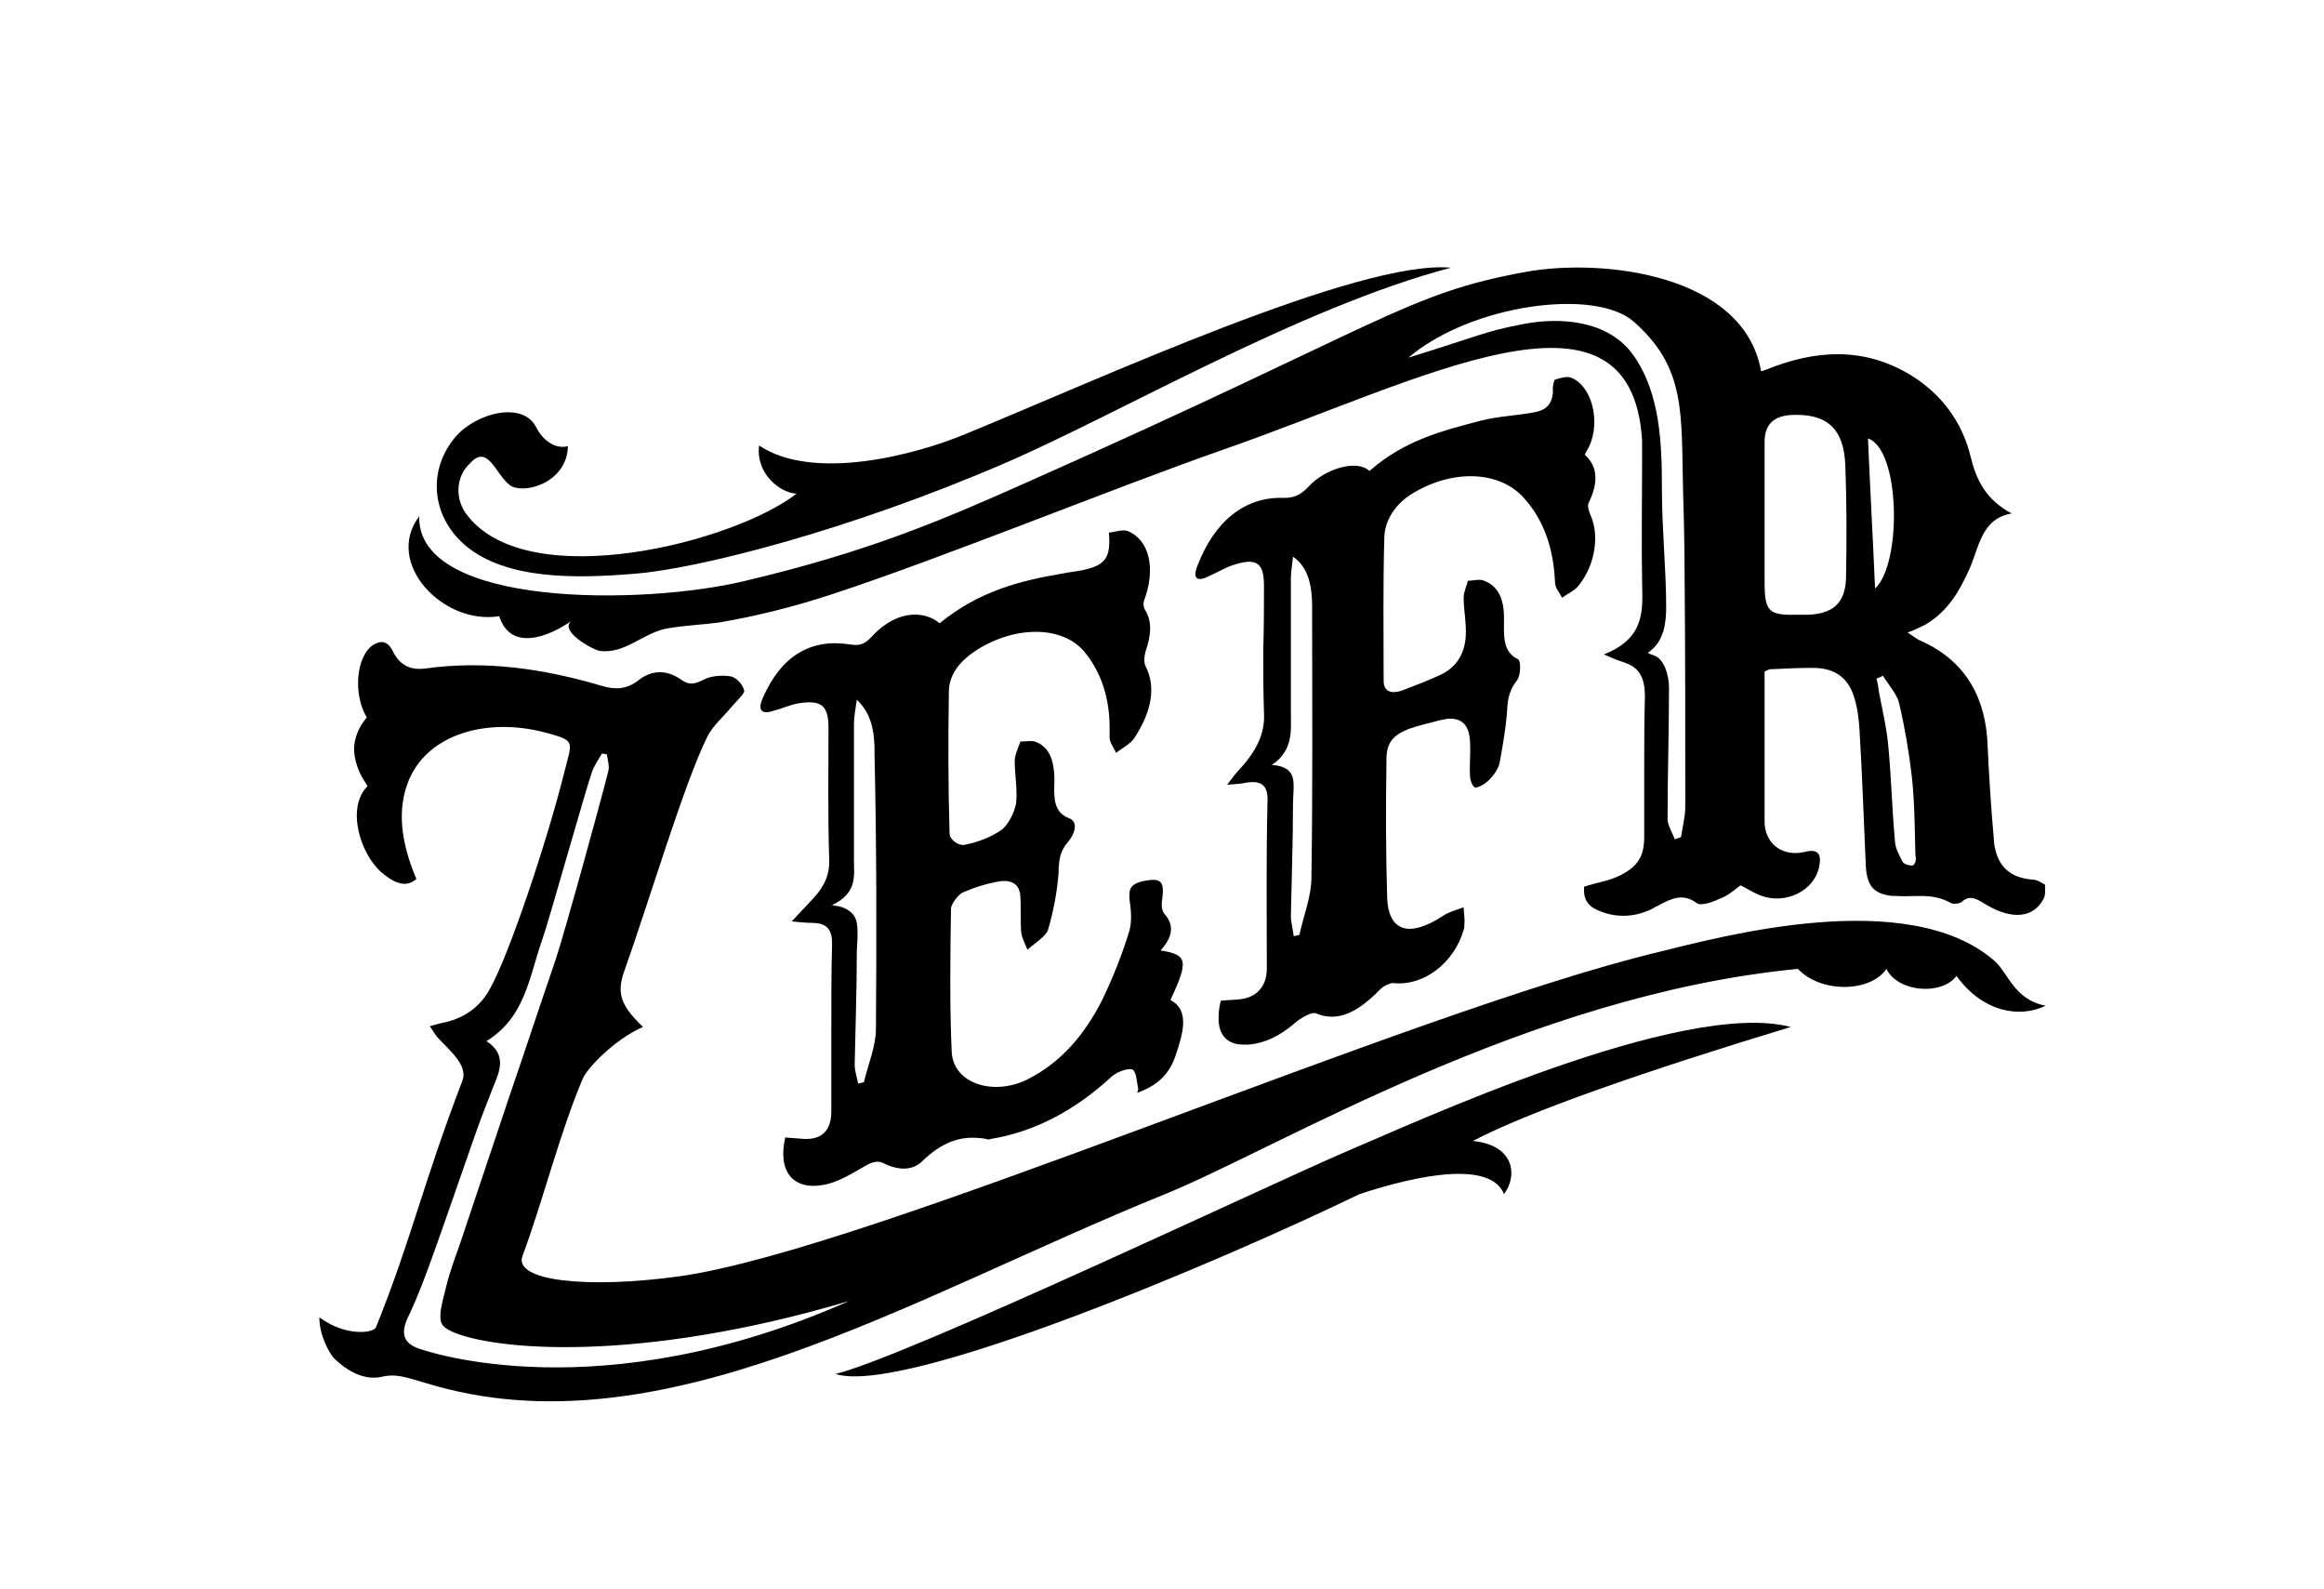 <?xml version="1.0" encoding="utf-8"?>
<!-- Generator: Adobe Illustrator 18.1.1, SVG Export Plug-In . SVG Version: 6.00 Build 0)  -->
<svg version="1.1" id="Layer_1" xmlns="http://www.w3.org/2000/svg" xmlns:xlink="http://www.w3.org/1999/xlink" x="0px" y="0px"
	 viewBox="0 0 328.2 224.4" enable-background="new 0 0 328.2 224.4" xml:space="preserve">
<g>
	<path d="M165.3,141.2c2.6-5.6,2.4-6.4-1.4-7c1.9-2.1,1.8-3.7,0.6-5.1c-0.4-0.4-0.5-1.2-0.4-1.9c0.4-2.8-0.1-3.3-2.6-2.8
		c-1.3,0.3-2,0.7-2,1.9c0,0.2,0,0.4,0,0.6c0.2,1.4,0.4,3,0,4.5c-1,3.3-2.3,6.6-3.9,9.9c-2.4,4.7-5.7,8.7-10.5,11.1
		c-4.8,2.4-10.5,0.6-10.7-3.9c-0.3-6.6-0.2-13.5-0.1-20.2c0-0.6,1-2,1.7-2.3c1.6-0.7,3.2-1.2,4.8-1.5c0.2,0,0.4-0.1,0.7-0.1
		c1.5-0.1,2.5,0.5,2.6,2.2c0.1,1.6,0,3.3,0.1,4.9c0.1,1,0.6,1.8,0.9,2.6c1-0.9,2.6-1.9,2.9-2.8c0.8-2.7,1.3-5.5,1.5-8.1
		c0-0.2,0-0.4,0-0.6c0.1-1.3,0.2-2.4,1.3-3.7c1.2-1.4,1.4-3,0.1-3.4c-2-0.8-2.1-2.7-2-4.9c0-0.3,0-0.6,0-1c-0.1-1.9-0.5-3.5-1.8-4.4
		c-0.2-0.2-0.5-0.3-0.7-0.4c-0.6-0.3-1.5-0.1-2.3-0.1c-0.3,0.9-0.8,1.9-0.8,2.7c0,2,0.4,4,0.2,6c-0.2,1.2-1.1,3.1-2.1,3.8
		c-1.6,1.1-3.6,1.8-5.3,2.1c-0.8,0.1-2-0.8-2-1.6c-0.2-6.6-0.2-13.3-0.1-20c0-2.5,1.6-4.4,3.9-5.9c5.5-3.5,12.2-3.5,15.3,0.3
		c2.2,2.7,3.4,6.1,3.5,10.2c0,0.6,0,1.2,0,1.8c0,0.8,0.6,1.4,0.9,2.2c0.9-0.7,2-1.2,2.6-2.1c2.4-3.7,3.1-7.1,1.6-10.1
		c-0.3-0.5-0.2-1.5,0-2.2c0.8-2.3,0.9-4.2-0.1-5.8c-0.2-0.3-0.3-0.9-0.1-1.4c1.6-4.3,0.8-8.4-2.3-9.7c-0.7-0.3-1.7,0.1-2.7,0.2
		c0.3,3.6-0.5,4.6-3.7,5.3c-1,0.2-2,0.3-3,0.5c-5.9,1-11.7,2.5-17.2,7c-0.5-0.4-1-0.7-1.6-0.9c-2.5-0.9-5.5,0.1-7.9,2.7
		c-1.1,1.2-1.8,1.4-3.1,1.2c-5.6-0.9-9.8,1.6-12.4,7.6c-0.7,1.6-0.2,2.3,1.4,1.8c1.2-0.3,2.5-0.9,3.7-1.1c3.2-0.5,4.2,0.3,4.2,3.5
		c0,6.2-0.1,12.4,0.1,18.5c0.1,2.2-0.7,3.9-2.3,5.6c-0.9,1-1.8,1.9-3,3.2c1.2,0.1,1.9,0.2,2.7,0.2c2.1,0,3.1,0.7,3,3.2
		c-0.1,3.9-0.1,7.8-0.1,11.7c0,3.9,0,7.8,0,11.7c0,2.8-1.4,4.1-4.1,3.9c-0.8-0.1-1.6-0.1-2.4-0.2c-1.1,4.7,1,7.5,5.4,6.7
		c1.8-0.3,3.7-1.4,5.4-2.4c1.2-0.7,2.1-1.2,3.2-0.6c1.4,0.7,3.3,1.1,4.8,0.1c0.2-0.1,0.4-0.3,0.6-0.5c2.8-2.7,5.4-3.5,8.1-3.2
		c0.4,0,0.8,0.1,1.2,0.2c0.1,0,0.3-0.1,0.4-0.1c6-1,11.7-3.9,17-8.8c0.8-0.7,2.3-1.2,2.9-1c0.6,0.3,0.6,1.6,0.8,2.5
		c0.1,0.2,0,0.5-0.1,0.8c2.8-1,4.6-2.6,5.5-5.5C167.1,145.8,168,142.6,165.3,141.2z M123.7,145.3c0,2.4-1.1,5-1.7,7.5
		c-0.3,0.1-0.5,0.1-0.8,0.2c-0.2-0.9-0.5-1.8-0.5-2.7c0.1-5.2,0.3-10.5,0.3-15.8c0-0.7,0.1-1.5,0.1-2.2c0-1.8,0.1-3.2-1.9-4.1
		c-0.4-0.2-1.1-0.3-1.7-0.4c3.6-1.7,3.1-4.2,3.1-6.2c0-6.5,0-12.9,0-19.4c0-1,0.2-2,0.4-3.4c2,1.9,2.4,4.2,2.5,6.6c0,0.3,0,0.7,0,1
		C123.8,119.4,123.8,132.3,123.7,145.3z"/>
	<path d="M223.8,64.2c0.2-0.4,0.4-0.8,0.6-1.1c1.7-3.6,0.4-8.7-2.6-9.8c-0.6-0.2-1.5,0.1-2.2,0.3c-0.1,0-0.3,0.8-0.3,1.1
		c0,0.3,0,0.6,0,0.8c-0.2,1.7-1,2.5-3.1,2.8c-2.4,0.4-4.7,0.5-7.1,1.1c-5.3,1.4-10.7,2.7-15.7,7.1c-1.8-1.7-6.3-0.3-8.6,2.2
		c-1.2,1.3-2.2,1.6-3.5,1.6c-5.5-0.2-9.8,3.3-12.2,9.6c-0.7,1.7-0.1,2.3,1.5,1.5c1.2-0.5,2.3-1.2,3.5-1.6c3.3-1.1,4.4-0.4,4.4,2.9
		c0,3,0,6-0.1,9c0,3,0,6,0.1,8.9c0.2,3.2-1.3,5.7-3.6,8.2c-0.5,0.5-0.9,1.1-1.6,2c1.2-0.1,1.9-0.1,2.7-0.3c2.1-0.3,3.1,0.3,3,2.7
		c-0.2,7.9-0.1,15.7-0.1,23.6c0,2.5-1.5,4.1-3.9,4.3c-0.9,0.1-1.7,0.1-2.6,0.2c-0.2,0.8-0.3,1.5-0.3,2.2c-0.1,2.2,0.8,3.5,2.5,3.9
		c0.5,0.1,1.1,0.1,1.7,0.1c2.3-0.2,4.4-1.2,6.5-3c0.9-0.8,2.5-1.7,3.1-1.4c3.1,1.3,6-0.3,9-3.4c0.5-0.5,1.4-0.9,1.8-0.9
		c4.2,0.5,8.6-2.7,10-7.5c0.1-0.3,0.1-0.5,0.1-0.8c0.1-0.8-0.1-1.6-0.1-2.4c-1,0.4-2,0.6-2.9,1.2c-4.7,3.1-7.7,2.3-7.9-2.5
		c-0.2-6.5-0.2-13-0.1-19.6c0-2.3,0.9-3.4,3.2-4.3c1.4-0.5,2.9-0.8,4.3-1.2c0.4-0.1,0.7-0.1,1-0.2c2.1-0.2,3.2,0.8,3.3,3.3
		c0.1,1.6-0.1,3.2,0,4.8c0,0.6,0.4,1.6,0.8,1.6c0.7-0.1,1.6-0.7,2.1-1.3c0.6-0.6,1.2-1.6,1.3-2.3c0.4-2.2,0.8-4.5,1-6.7
		c0.1-1.7,0.1-3.1,1.4-4.8c0.6-0.7,0.6-2.8,0.2-3c-2.3-1.1-2-3.5-2-5.9c0-2.4-0.7-4.4-2.8-5.2c-0.6-0.3-1.5,0-2.3,0
		c-0.2,0.8-0.6,1.6-0.6,2.4c0,1.8,0.4,3.5,0.3,5.3c-0.1,2.2-1,4.3-3.4,5.5c-1.9,0.9-3.8,1.6-5.6,2.3c-1.5,0.5-2.6,0.2-2.6-1.4
		c0-6.7-0.1-13.5,0.1-20.3c0.1-2.5,1.7-4.8,4.1-6.2c5.7-3.4,12.2-3.1,15.6,0.7c2.8,3.1,4.2,7.1,4.4,11.9c0,0.8,0.6,1.4,1,2.2
		c0.8-0.6,1.8-1,2.4-1.8c2.3-2.9,2.9-7.1,1.6-9.9c-0.2-0.5-0.5-1.3-0.2-1.8C225.7,68.2,225.7,65.9,223.8,64.2z M185.2,124
		c0,2.5-1.1,5.3-1.7,8c-0.3,0.1-0.6,0.1-0.8,0.2c-0.1-1-0.4-1.9-0.4-2.9c0.1-5.3,0.3-10.6,0.3-15.8c0-2.8,0.9-5.2-3-5.5
		c3.1-2,2.7-5.1,2.7-7.1c0-6.4,0-12.8,0-19.2c0-1,0.2-2,0.3-3.1c2.2,1.5,2.7,4.2,2.7,7C185.3,98.4,185.4,111.2,185.2,124z
		 M184.6,107.2"/>
	<path d="M281.7,135.7c-12.2-10.7-38.8-3.4-47.4-1.3c-35.4,8.5-111.3,42-138.3,45.8c-13,1.8-23.6,0.7-22.2-2.9
		c2.8-7.5,5.3-17.5,8.5-25c0.7-1.6,4.6-5.6,8.5-7.3c-3.1-3-3.8-4.7-2.6-8c3.3-9.2,8.4-26.4,11.7-33c0.8-1.6,2.3-2.8,3.5-4.3
		c0.6-0.7,1.8-1.8,1.7-2.2c-0.2-0.8-0.9-1.6-1.6-1.9c-0.1,0-0.2-0.1-0.3-0.1c-1.2-0.2-2.8-0.1-3.9,0.5c-1.4,0.7-2.1,0.7-3.2-0.1
		c-1.9-1.3-4-1.4-6,0.2c-1.6,1.2-3.1,1.3-4.9,0.8c-8.4-2.5-16.7-3.7-25.2-2.5c-1.7,0.2-3.4-0.2-4.5-2.4c-0.7-1.5-1.7-1.6-2.7-1
		c-2.5,1.5-3,7-1,10.3c-1.1,1.3-1.7,2.7-1.8,4.3c0,1.2,0.3,2.5,1,3.9c0.3,0.5,0.6,1,0.9,1.5c-3,3-1.1,9.5,2,12.2
		c2,1.7,3.6,2.1,4.9,0.9c-2.2-5.2-2.8-9.9-1-14.1c2.8-6.4,11-8.7,19.1-6.6c4.5,1.2,3.9,1.2,2.8,5.6c-2.3,9.3-7.7,25.6-10.5,30.6
		c-1.4,2.6-3.7,4.2-6.6,4.8c-0.6,0.1-1.1,0.3-1.9,0.5c0.5,0.7,0.8,1.3,1.2,1.7c1.8,1.9,4.2,3.9,3.4,6c-5.6,14.6-7.1,22.1-12.2,34.8
		c-0.3,0.8-4.2,1.4-8-1.4c0,2.6,1.4,5,2,5.7c2.1,2.1,4.5,3.2,6.8,2.7c2.1-0.5,3.5,0.1,6.3,0.9c32.9,10.1,68.1-12,104.1-26.6
		c16.1-6.5,51.3-28.2,89.6-31.9c3.3,3.5,10.3,3.3,12.5,0c1.6,3.3,7.8,3.8,9.9,1c3.7,5.1,8.9,6,12.6,4.2
		C284.5,141.2,283.6,137.4,281.7,135.7z M59.1,190.4c-2.8-1-2.2-3-1.3-4.8c1.4-3,2.5-6,3.6-9.1c1.9-5.3,3.7-10.6,5.6-16
		c0.8-2.3,1.7-4.6,2.6-6.9c0.8-2,2.2-4.6-0.9-6.6c5.5-3.4,6-9,7.9-14.4c0.9-2.5,6.1-21.1,7-23.6c0.3-0.9,0.9-1.7,1.4-2.6
		c0.2,0,0.5,0.1,0.7,0.1c0.1,0.8,0.4,1.6,0.2,2.4c-0.9,3.7-6.3,23.3-7.5,26.8c-2.2,6.4-4.3,12.8-6.5,19.2
		c-2.3,6.9-4.6,13.7-6.9,20.6c-0.7,2-1.5,4.1-2,6.2c-0.2,0.7-0.3,1.3-0.5,2c-0.1,0.6-0.3,1.2-0.3,1.9c-0.1,1.4,0.4,1.8,1.6,2.4
		c5.7,2.6,26.1,4.6,56.1-4.3C84.7,199.3,60.3,190.8,59.1,190.4z"/>
	<path d="M190.1,162.6c9.3-3.9,47.4-21.6,62.8-17.6c-20.8,6.3-37.1,12-44.9,16.1c6,0.6,6.3,5,4.4,7.5c-1.9-4.7-11.9-2.8-20.4,0
		c-19.4,9.4-64.3,28.5-74,25.4C128.4,191.4,179.8,167,190.1,162.6z"/>
	<g>
		<path d="M287.1,124.2c-2.9-0.2-4.7-1.6-5.3-4.2c-0.1-0.4-0.2-0.8-0.2-1.2c-0.4-4.5-0.7-9-0.9-13.4c-0.2-6.6-2.9-12-9.4-14.9
			c-0.5-0.2-1-0.6-1.9-1.2c0.9-0.3,1.7-0.7,2.5-1.1c3.2-1.9,4.8-4.7,6.2-7.8c1.4-3.1,1.7-7.2,6-7.9c-3.6-1.9-5-4.7-5.8-8
			c-1.2-5-4.2-8.9-8.4-11.5c-6.7-4.1-13.6-3.6-20.5-0.8c-0.3,0.1-0.5,0.2-0.7,0.2c-2.4-13.7-22.4-16-33.3-14
			c-17,3.1-19.7,7.2-70.6,29.8c-11.9,5.3-22.2,9.7-39.5,13.8c-14.4,3.5-46.4,3.8-46.1-9.1c-5,6.6,3.4,15.4,11.3,14.1
			c1.6,5,6.9,3,10.3,0.6c-2.1,1.4,3,4.2,3.9,4.3c3.6,0.5,6.3-2.7,9.7-3.2c2.4-0.4,4.8-0.5,7.1-0.8c5.3-0.9,10.5-2.2,15.7-3.9
			c15.9-5.2,39.8-15,55.5-20.5c27.7-9.6,57.7-26.2,59.2-1.3c0,1.3,0,2.5,0,3.4c0,5.5-0.1,11.1,0,16.6c0.1,4.1,0.4,7.9-5.4,10.2
			c1.2,0.5,1.8,0.8,2.5,1c0.3,0.1,0.6,0.2,0.8,0.3c1.8,0.7,2.5,2.2,2.5,4.6c-0.1,3.3-0.1,6.6-0.1,9.9c0,3.3,0,6.6,0,9.9
			c0,2.7-0.8,4.2-3.4,5.5c-1.6,0.8-3.3,1-5.1,1.6c0,0.2,0,0.4,0,0.6c0,1.3,0.7,2.2,1.9,2.7c2.2,1,4.7,1.1,7.1,0.1
			c0.3-0.1,0.7-0.3,1-0.5c0.1-0.1,0.3-0.1,0.4-0.2c2-1.1,3.6-1.8,5.5-0.4c0.7,0.5,2.4-0.2,3.5-0.7c1-0.4,1.9-1.2,2.7-1.8
			c1,0.5,1.9,1.1,3,1.5c3.4,1.2,7.4-0.7,8.1-4.1c0.4-1.9-0.2-2.6-2.1-2.1c-3.1,0.7-5.6-1.2-5.6-4.3c0-6.2,0-12.4,0-18.5
			c0-0.9,0-1.8,0-2.7c0.4-0.2,0.5-0.2,0.7-0.3c2-0.1,4.1-0.2,6.1-0.2c2.9,0,4.9,1.2,5.8,4c0.5,1.5,0.7,3.1,0.8,4.7
			c0.4,6.5,0.6,12.9,0.9,19.4c0.2,2.7,1.1,3.8,3.7,4.1c0.2,0,0.3,0,0.5,0c2.6,0.2,5.2-0.5,7.8,1c0.4,0.2,1.3,0.1,1.6-0.2
			c1.2-1.1,2.3-0.2,3.5,0.5c3.6,2.1,6.6,1.8,8-0.9c0.3-0.5,0.2-1.3,0.2-2C288.4,124.7,287.7,124.2,287.1,124.2z M238,113.9
			c0,1.4-0.4,2.9-0.6,4.3c-0.3,0.1-0.6,0.2-0.9,0.3c-0.3-0.9-0.9-1.8-1-2.7c0-0.1,0-0.3,0-0.4c0-6.1,0.2-12.2,0.2-18.3
			c0-1.8-0.7-4-2-4.5c-0.5-0.2-0.8-0.3-1-0.4c0.8-0.6,1.5-1.3,1.9-2.3c0.1-0.2,0.1-0.3,0.2-0.5c0-0.1,0-0.1,0.1-0.2c0,0,0,0,0-0.1
			c0.3-1,0.4-2.3,0.4-3.2c0-5.6-0.6-11.2-0.6-16.8c0-6.3-0.2-13.5-4-18.9c-3.5-5-10.4-5.5-15.8-4.4c-5.2,1-6,1.6-16,4.7
			c8.8-7.5,26.3-9.9,31.8-5.1c7.5,6.6,6.7,12.9,7,24.5c0.1,2.7,0.2,8.1,0.2,10.8C238,91.7,238,102.8,238,113.9z M260.7,81.6
			c-0.1,3.6-1.9,5.1-5.5,5.2c-0.4,0-0.9,0-1.3,0c-4.1,0.1-4.7-0.4-4.7-4.6c0-3.2,0-6.4,0-9.6c0-3.4,0-6.8,0-10.2
			c0-2.4,1.2-3.6,3.6-3.8c5.2-0.3,7.6,1.9,7.8,7.1C260.8,70.9,260.8,76.3,260.7,81.6z M263.8,61.9c4.6,1.6,4.8,17.7,1,21.2
			C264.5,76,264.1,69,263.8,61.9z M270.1,122.2c0,0-0.1,0-0.2,0c-0.4,0-1-0.2-1.2-0.5c-0.5-1-1.1-2-1.1-3.1
			c-0.4-4.3-0.5-8.6-0.9-12.9c-0.2-2.6-0.8-5.2-1.3-7.7c-0.1-0.7-0.2-1.5-0.4-2.2c0.3-0.1,0.6-0.2,0.9-0.4c0.8,1.3,2,2.6,2.3,3.9
			c0.8,3.4,1.4,6.9,1.8,10.4c0.4,3.7,0.4,7.4,0.5,11.1C270.7,121.5,270.4,122.1,270.1,122.2z"/>
		<path d="M204.9,37.8c-21.3,5.6-47,20.7-63,27.6c-22,9.5-43.3,14.9-52.2,15.6c-8.3,0.7-18.2,0.9-24-4c-4.9-4.2-5.3-10.8-1.3-15.4
			c2.9-3.3,9.4-5,11.3-1.3c0.8,1.6,2.5,3.2,4.5,2.7c-0.1,5.2-6.3,6.9-8.2,5.5c-2-1.5-3.1-5.9-5.6-3.1c-2,1.8-2.3,5.1-0.3,7.5
			c8.8,11,37.5,3.7,46.4-3.2c-2.4-0.1-5.8-2.9-5.3-6.8c7.6,5.1,21.9,1.4,29.1-1.6C155.1,53.6,192,36.6,204.9,37.8z"/>
	</g>
</g>
</svg>
